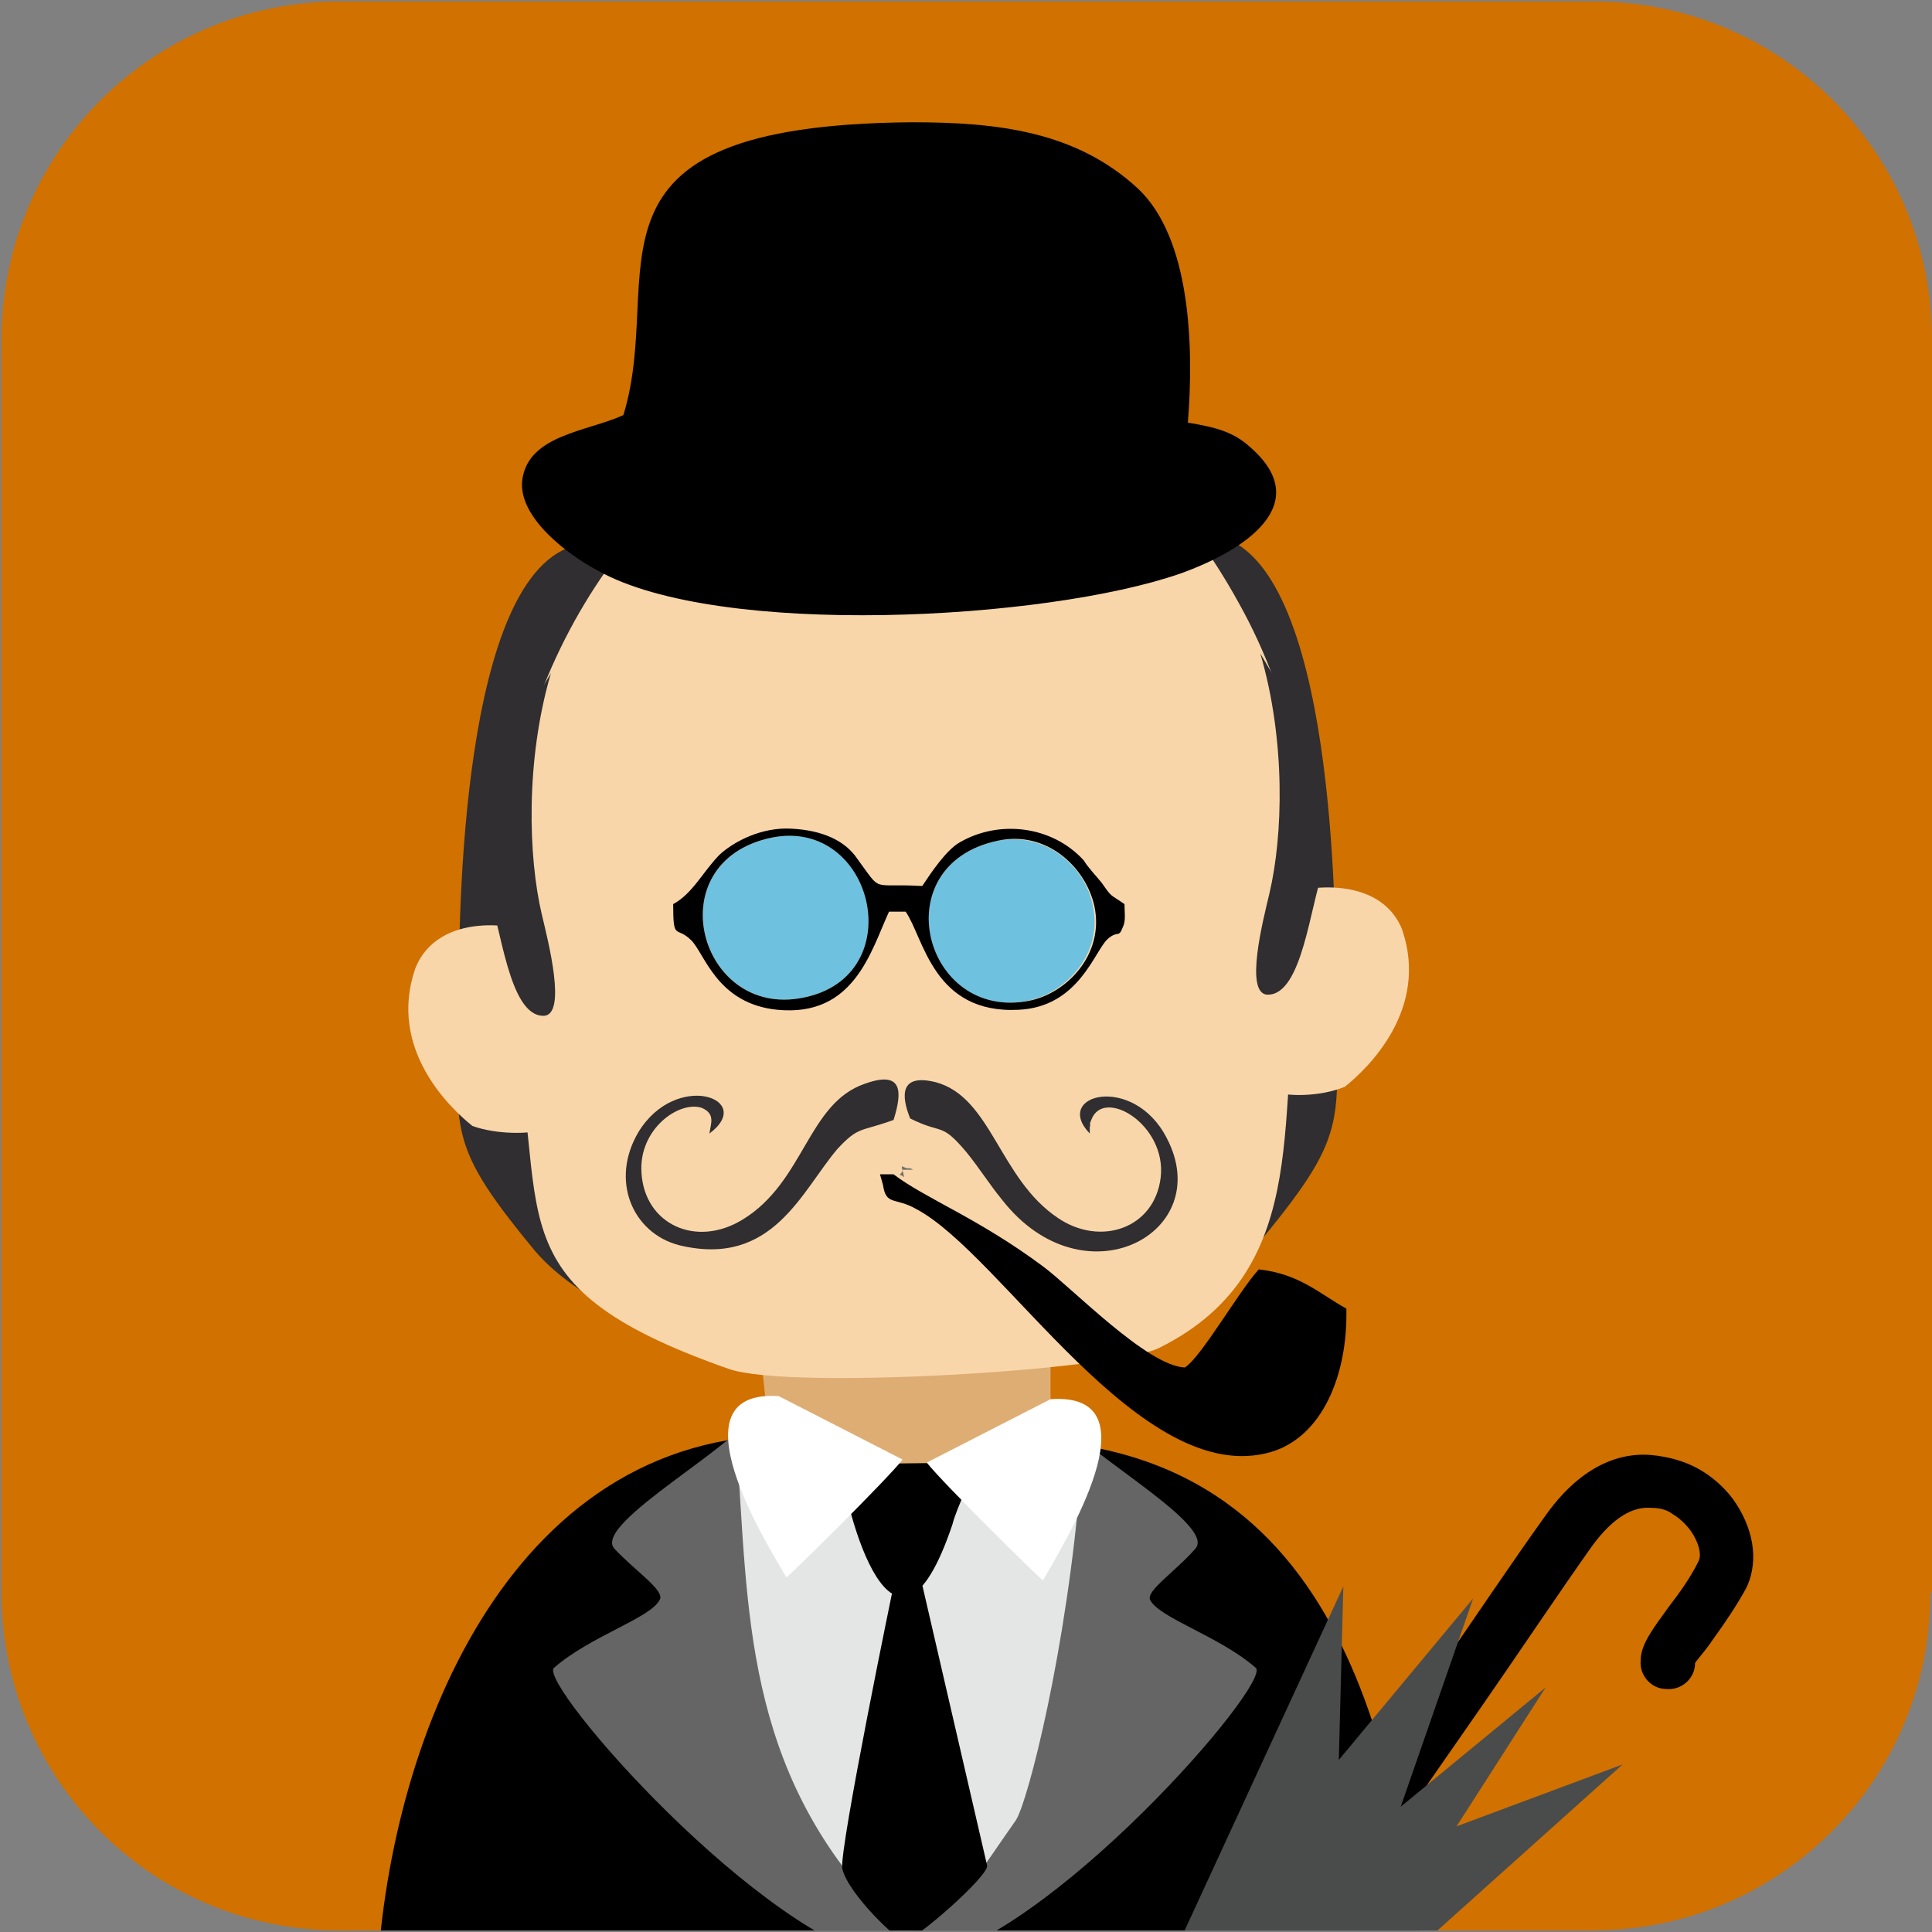 <svg version="1.1" xmlns="http://www.w3.org/2000/svg" xmlns:xlink="http://www.w3.org/1999/xlink" x="0px" y="0px"
	 viewBox="0 0 128 128" style="enable-background:new 0 0 128 128;" xml:space="preserve">
<rect x="0" y="0" width="128" height="128" fill="#808080" stroke="none"/>
<style type="text/css">
	.st0{fill:#D17100;}
	.st1{clip-path:url(#XMLID_36_);}
	.st2{fill-rule:evenodd;clip-rule:evenodd;fill:#302E30;}
	.st3{fill-rule:evenodd;clip-rule:evenodd;fill:#010001;}
	.st4{fill-rule:evenodd;clip-rule:evenodd;fill:#DEAD73;}
	.st5{fill-rule:evenodd;clip-rule:evenodd;fill:#F9D6AA;}
	.st6{fill-rule:evenodd;clip-rule:evenodd;fill:#6EC2E0;}
	.st7{fill-rule:evenodd;clip-rule:evenodd;fill:#70706E;}
	.st8{fill-rule:evenodd;clip-rule:evenodd;fill:#656565;}
	.st9{fill-rule:evenodd;clip-rule:evenodd;fill:#E4E6E6;}
	.st10{fill-rule:evenodd;clip-rule:evenodd;fill:#FFFFFF;}
	.st11{fill-rule:evenodd;clip-rule:evenodd;fill:#4A4C4C;}
</style>
<g id="XMLID_2_">
	<path id="XMLID_35_" class="st0" d="M127.9,105.5c0,12.4-10,22.4-22.4,22.4H22.5c-12.4,0-22.4-10-22.4-22.4V22.5
		c0-12.4,10-22.4,22.4-22.4h83.1c12.4,0,22.4,10,22.4,22.4V105.5z"/>
	<g id="XMLID_3_">
		<defs>
			<path id="XMLID_4_" d="M127.9,105.5c0,12.4-10,22.4-22.4,22.4H22.5c-12.4,0-22.4-10-22.4-22.4V22.5c0-12.4,10-22.4,22.4-22.4
				h83.1c12.4,0,22.4,10,22.4,22.4V105.5z"/>
		</defs>
		<clipPath id="XMLID_36_">
			<use xlink:href="#XMLID_4_"  style="overflow:visible;"/>
		</clipPath>
		<g id="XMLID_5_" class="st1">
			<path id="XMLID_34_" class="st2" d="M75.8,40.3l4-4.9c8.4,0.2,8.7,23.8,8.7,29.5c0,9.4,1.2,9.8-4.9,17.2
				c-2.1,2.6-6.7,5.3-10.3,5.3L75.8,40.3z"/>
			<path id="XMLID_33_" class="st2" d="M43.1,40.8l-4-4.8c-8.4,0.2-8.7,23.8-8.7,29.5c0,9.4-1.2,9.8,4.9,17.2
				c2.1,2.6,6.7,5.3,10.3,5.3L43.1,40.8z"/>
			<path id="XMLID_32_" class="st3" d="M49.8,95.2c5.8-0.6,12.7-0.9,19.8,0.3c21.7,1.9,23,25.3,25.4,37.8
				c-23.4,0.2-46.7,0.3-70.1,0.5C24.9,118.4,32,97,49.8,95.2z"/>
			<path id="XMLID_31_" class="st4" d="M69.6,74.1l-20.3-0.8c-0.1,0.4,1.1,18.4,1.6,20.6c1.7,6.1,17.1,7.7,18.7-1L69.6,74.1z"/>
			<path id="XMLID_30_" class="st5" d="M84.7,72.4c0.3-3.1-0.3-9.8,0-12.9c1.2-0.8,6.7-1.7,8.2,2.1c1.8,5.3-2.3,9.2-3.8,10.4
				C87.4,72.7,85.3,72.6,84.7,72.4z"/>
			<path id="XMLID_29_" class="st5" d="M33.7,67c3.1,13.2-1.7,18,14.6,23.7c4,1.4,25.5,0.1,28.5-1.4c10.7-5.3,7.4-16.5,9.5-25
				c1.4-9.9-0.8-18.2-4.2-24.3C64.6,8.1,28.4,33.5,33.7,67z"/>
			<path id="XMLID_28_" class="st3" d="M41.3,27.5c-2.4,1.1-6.3,1.3-6.7,4.3c-0.3,2.5,3.1,5,5,6c8,4.5,29.7,3.3,38.6,0.2
				c4.2-1.5,9-4.6,4.6-8.4c-1.1-1-2.3-1.3-4.1-1.6c0.4-5,0.2-12.2-3.3-15.5c-4.1-3.8-9.3-4.4-15-4.4C37.1,8.3,44.2,18.1,41.3,27.5z"
				/>
			<path id="XMLID_27_" class="st6" d="M51.1,55.5c-7.6,1.6-4.8,12,2.1,10.6C60.4,64.7,57.9,54.1,51.1,55.5z"/>
			<path id="XMLID_26_" class="st6" d="M66.1,55.7c-7.6,1.6-4.9,12,2,10.6c2.5-0.5,5-3.1,4.3-6.3C71.9,57.4,69.3,55.1,66.1,55.7z"/>
			<path id="XMLID_22_" class="st3" d="M66.1,55.7c3.2-0.7,5.8,1.7,6.4,4.3c0.7,3.2-1.8,5.8-4.3,6.3C61.2,67.7,58.5,57.3,66.1,55.7z
				 M51.1,55.5c-7.6,1.6-4.8,12,2.1,10.6C60.4,64.7,57.9,54.1,51.1,55.5z M44.6,59.9c0,2.5,0.2,1.4,1.2,2.4c0.9,0.9,1.7,4.2,5.7,4.6
				c5.1,0.5,6.2-3.9,7.4-6.5l1.1,0c1.2,1.7,1.8,6.8,7.5,6.5c4-0.2,5-3.9,5.9-4.7c0.7-0.6,0.7,0,1-0.8c0.2-0.4,0.1-1,0.1-1.5
				c-1-0.7-0.8-0.4-1.5-1.4c-0.4-0.5-0.9-1-1.2-1.5c-2.1-2.3-5.6-2.7-8.2-1.2c-0.9,0.5-1.9,2-2.5,2.9c-3.5-0.2-2.6,0.5-4.3-1.8
				c-0.8-1.2-2.3-1.9-4.4-2c-1.9-0.1-3.7,0.8-4.7,1.7C46.6,57.7,45.9,59.2,44.6,59.9z"/>
			<path id="XMLID_21_" class="st3" d="M58.5,78.5c0.2,1.4,0.8,0.8,2.2,1.6c5.7,3,14.9,18.6,23.5,16.1c3.4-1,5.1-5.1,5-9.5
				c-1.8-1-3.1-2.3-5.8-2.6c-1.3,1.4-3.8,5.8-4.9,6.5c-2.5-0.1-7.5-5.3-9.4-6.7c-4.3-3.2-7.8-4.5-9.9-6.1l-0.9,0L58.5,78.5z"/>
			<path id="XMLID_20_" class="st2" d="M59.2,74.2c0.6-1.9,0.6-3.3-1.9-2.4c-3.8,1.3-4,6.5-8.1,9c-3.1,1.9-6.5,0.3-6.7-3.1
				c-0.2-2.9,2.5-4.8,4-4.3c0.9,0.4,0.6,1,0.5,1.7c3.1-2.3-2.2-4.2-4.7-0.1c-1.9,3.2-0.4,6.7,2.7,7.5c6.2,1.5,8.1-3.6,10.5-6.4
				C56.9,74.6,57,75,59.2,74.2z"/>
			<path id="XMLID_19_" class="st2" d="M64,76.3c0.9,1.1,1.5,2.1,2.4,3.2c5.4,6.9,14.2,2.2,10.9-4.1c-2.2-4.3-7.6-2.9-5.1-0.3l0-0.4
				c0.1-0.5-0.1,0,0.1-0.5c0.8-2.2,5,0.3,4.6,3.8c-0.4,3.4-4,4.6-6.8,2.7c-3.9-2.6-4.4-8-8.1-9c-2.4-0.6-2.3,0.9-1.7,2.4
				C62.5,75.2,62.3,74.3,64,76.3z"/>
			<path id="XMLID_18_" class="st7" d="M59.9,78l-0.1-0.5l0.7,0l-0.2-0.1l-0.2,0c-0.4-0.1-0.4-0.3-0.3,0.2
				C59.5,78,59.6,77.7,59.9,78z"/>
			<path id="XMLID_17_" class="st8" d="M59.6,128l10.1-34.8c0.7,2.3,11,7.7,9.5,9.4c-1.3,1.5-3.3,2.8-3,3.4c0.6,1.2,4.6,2.4,7,4.5
				c1.1,1-13.7,18.1-22.3,19.5c-0.1,0-1.5,0.5-1.5,0.5L59.6,128z"/>
			<path id="XMLID_16_" class="st8" d="M59.8,128l-9.6-34.8c-0.7,2.3-11,7.7-9.5,9.4c1.4,1.5,3.4,2.8,3,3.4c-0.6,1.2-4.6,2.4-7,4.5
				c-1.1,1,13.8,18.1,22.4,19.5c0.1,0,0.9,0.5,0.9,0.5L59.8,128z"/>
			<path id="XMLID_15_" class="st9" d="M63.8,97.5l-15-1.8c0.8,10.9,0.4,21.5,9.8,31.2c1.1,1.2,0.8,1.5,1.8,1.1
				c3.1-1.4,4.7-4.3,6.9-7.4c0.8-1.2,3.4-11.4,4.3-22.8L63.8,97.5z"/>
			<path id="XMLID_14_" class="st3" d="M64.4,96.9L55.7,97c0.3,2.9,3.5,15.6,7.4,4C63.4,99.8,64.4,98.1,64.4,96.9z"/>
			<path id="XMLID_13_" class="st10" d="M69.6,92.7l-8.2,4.2c1.1,1.4,7.7,7.9,7.7,7.8C70.4,102.4,76.8,92.2,69.6,92.7z"/>
			<path id="XMLID_12_" class="st10" d="M51.6,92.5l8.2,4.2c-1.1,1.4-7.7,7.9-7.7,7.8C50.8,102.3,44.4,92,51.6,92.5z"/>
			<path id="XMLID_11_" class="st3" d="M60.8,103.7l-1.5,0.9c-0.1,0.4-3.7,17.9-3.5,19.2c0.4,1.7,3.7,4.8,4.1,4.8
				c0.7,0,5.6-4.3,5.5-5L60.8,103.7z"/>
			<path id="XMLID_10_" class="st5" d="M35.7,74.9c-0.3-3.1,0.3-9.8,0-12.9c-1.2-0.8-6.7-1.7-8.2,2.2c-1.8,5.3,2.3,9.2,3.8,10.4
				C33,75.2,35.1,75.1,35.7,74.9z"/>
			<path id="XMLID_9_" class="st2" d="M36.5,44.6l-3.8,6.4L32.3,59c0.9,2.3,1.4,8.3,3.7,8.3c1.6,0,0.3-5-0.1-6.7
				C35,56.8,34.8,50.4,36.5,44.6z"/>
			<path id="XMLID_8_" class="st2" d="M83.5,43.3l3.8,6.4l0.4,7.9c-0.9,2.3-1.4,8.3-3.7,8.3c-1.6,0-0.3-5,0.1-6.7
				C85,55.4,85.2,49.1,83.5,43.3z"/>
			<path id="XMLID_7_" class="st3" d="M89.2,125.5c-0.8,0.7-1.9,0.6-2.6-0.2c-0.7-0.8-0.6-1.9,0.2-2.6c0.5-0.4,4.1-5.7,8.2-11.6
				c2.5-3.6,5.1-7.5,7.4-10.7c2.2-3.1,4.7-4.2,7-4c1.1,0.1,2.2,0.4,3.1,0.9c0.9,0.5,1.7,1.2,2.3,2c1.3,1.8,1.8,4,0.9,5.9
				c-0.6,1.1-1.4,2.3-2.2,3.4c-0.6,0.9-1.2,1.5-1.2,1.6c0,1-0.9,1.8-1.9,1.7c-1,0-1.8-0.9-1.7-1.9c0-1.1,0.9-2.2,1.9-3.6
				c0.7-0.9,1.4-1.9,1.9-2.9c0.3-0.5,0-1.4-0.5-2.1c-0.3-0.4-0.7-0.8-1.2-1.1c-0.4-0.3-0.9-0.4-1.4-0.4c-1.2-0.1-2.5,0.6-3.9,2.5
				c-2.2,3.1-4.8,7-7.3,10.6C93.8,119.3,90.1,124.8,89.2,125.5z"/>
			<polygon id="XMLID_6_" class="st11" points="89.1,133.4 75.9,133.5 89,105.1 88.7,116.6 97.6,105.9 92.8,119.7 102.4,111.8
				96.5,121 107.5,116.9 			"/>
		</g>
	</g>
</g>
</svg>
